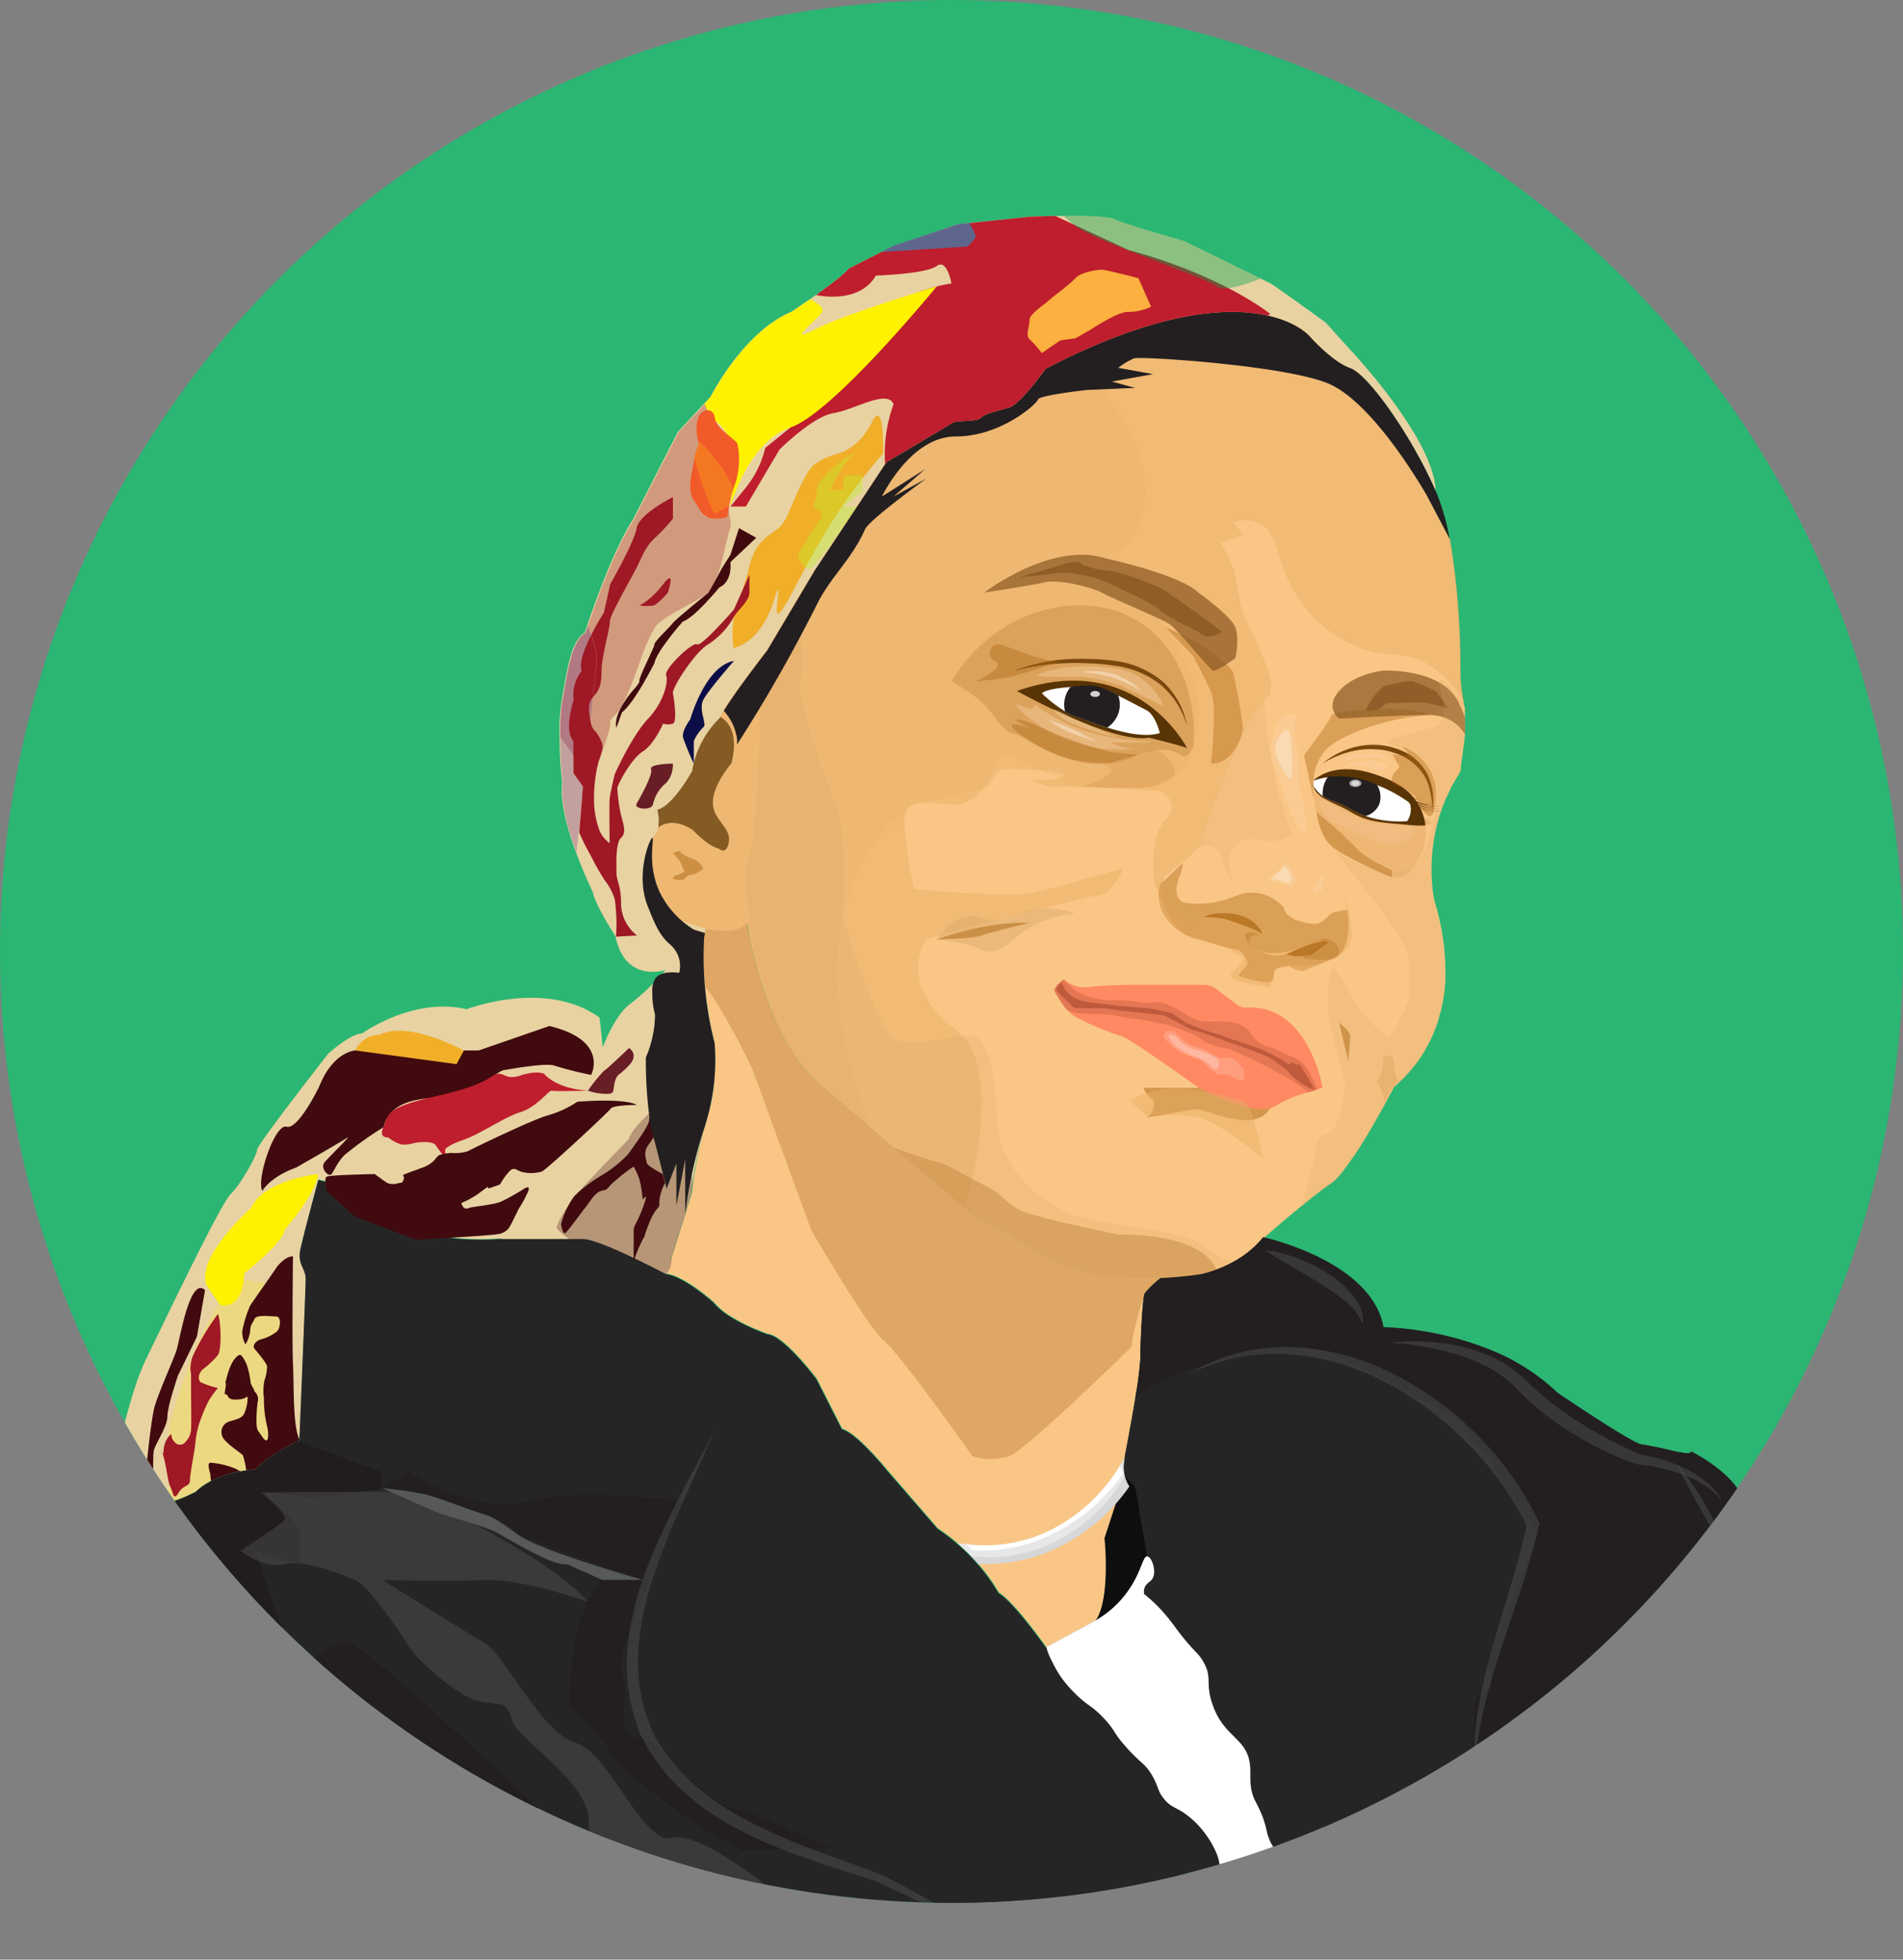 <svg xmlns="http://www.w3.org/2000/svg" xmlns:xlink="http://www.w3.org/1999/xlink" viewBox="0 0 300.53 309.49"><rect x="0" y="0" width="300.53" height="309.49" fill="#808080" stroke="none"/><defs><style>.cls-1{fill:none;}.cls-2{fill:#2bb673;}.cls-3{clip-path:url(#clip-path);}.cls-4{fill:#fac685;}.cls-5{fill:#cc8f45;opacity:0.1;}.cls-6{fill:#e8af66;}.cls-13,.cls-17,.cls-21,.cls-34,.cls-50,.cls-6{opacity:0.5;}.cls-10,.cls-7{fill:#d6a66b;}.cls-20,.cls-30,.cls-35,.cls-39,.cls-51,.cls-53,.cls-56,.cls-7{opacity:0.4;}.cls-8{fill:#facb91;}.cls-17,.cls-20,.cls-22,.cls-23,.cls-9{fill:#ad6815;}.cls-9{opacity:0.15;}.cls-10,.cls-32,.cls-37{opacity:0.2;}.cls-11,.cls-24{fill:#593404;}.cls-11,.cls-23,.cls-27{opacity:0.7;}.cls-12{fill:#e8d2a2;}.cls-13{fill:#c98e46;}.cls-14,.cls-47{fill:#400a0f;}.cls-14,.cls-15,.cls-22,.cls-33,.cls-48{opacity:0.3;}.cls-15,.cls-44{fill:#9e1925;}.cls-16{fill:#262526;}.cls-18{fill:#0f0e0e;}.cls-19{fill:#231f20;}.cls-21{fill:#c48943;}.cls-25{fill:#7a480d;}.cls-26,.cls-57,.cls-58{fill:#fff;}.cls-27,.cls-31{fill:#8a5822;}.cls-28{fill:#ff8962;}.cls-29,.cls-30{fill:#bf5a3c;}.cls-31,.cls-57{opacity:0.8;}.cls-32,.cls-42{fill:#fff200;}.cls-33,.cls-34{fill:#ffd1c2;}.cls-35,.cls-37{fill:#fad6aa;}.cls-36{fill:#fae3c6;}.cls-36,.cls-58{opacity:0.6;}.cls-38{fill:#e6e7e8;}.cls-40{fill:#bcbec0;}.cls-41{fill:#be1e2d;}.cls-43{fill:#f15a29;}.cls-45{fill:#691e26;}.cls-46{fill:#0c0e47;}.cls-48{fill:#662d91;}.cls-49{fill:#fbb040;}.cls-50{fill:#00aeef;}.cls-51{fill:#00a651;}.cls-52{fill:#f1ae29;}.cls-53{fill:#bcf129;}.cls-54{fill:#211d1f;}.cls-55,.cls-56{fill:#58595b;}</style><clipPath id="clip-path"><circle class="cls-1" cx="150.26" cy="150.26" r="150.26"/></clipPath></defs><title>Asset 5</title><g id="Layer_2" data-name="Layer 2"><g id="Layer_1-2" data-name="Layer 1"><circle class="cls-2" cx="150.26" cy="150.26" r="150.26"/><g class="cls-3"><path class="cls-4" d="M231.35,111.88V116c0,.1-.06.61-.14,1.29,0,.18-.05.38-.08.58-.14,1.1-.32,2.42-.42,3.23,0,.09,0,.18,0,.26s0,0,0,.06a2.33,2.33,0,0,1-.34.87c-.1.15-.19.3-.28.45s-.13.21-.18.31-.29.47-.42.71l-.18.33c-.17.32-.33.63-.48,1s-.34.7-.48,1-.25.58-.36.87-.32.83-.45,1.23-.22.67-.31,1-.16.53-.22.79-.21.8-.29,1.2-.14.64-.19,1a5.16,5.16,0,0,0-.09.52c0,.18-.06.36-.08.53a28.37,28.37,0,0,0-.15,6.91,17.14,17.14,0,0,0,.32,2.15,37.47,37.47,0,0,1,1.73,10.82c0,.32,0,.64,0,1s0,.48,0,.72,0,.52-.06.78,0,.57-.08.85a24.42,24.42,0,0,1-.51,2.89c0,.21-.1.42-.16.62a22.07,22.07,0,0,1-1,3.07q-.33.78-.69,1.5c-.37.71-.75,1.37-1.13,2l-.15.23c-.31.48-.63.92-.94,1.32l-.07.09c-.13.16-.25.32-.38.47s-.3.37-.46.55l-.56.63-.53.54-.45.43-.23.22h0l-.25.23a1.8,1.8,0,0,0-.2.18l-.17.15a.68.68,0,0,0-.12.12.38.38,0,0,0-.09.09l0,.06c0,.13-.39.78-.91,1.75l-.24.44c-.13.24-.27.49-.41.76s-.3.54-.46.83c-.82,1.46-1.8,3.17-2.82,4.82-.19.3-.37.6-.56.89-.32.5-.64,1-1,1.47l-.3.43c-.47.7-.95,1.34-1.39,1.89q-.13.18-.27.33a7.21,7.21,0,0,1-1.43,1.39c-1.08.7-2.83,2.09-4.61,3.54-3,2.44-6,5.08-6,5.08a15.32,15.32,0,0,1-4.76,3.91,18.8,18.8,0,0,1-2.66,1.22,16.93,16.93,0,0,1-2.58.75c-2.26.31-4.32.5-6.2.58-9.33.45-14-1.5-14.93-1.7a70.76,70.76,0,0,1-6.29-3.39c-4-2.28-8.34-4.87-8.34-4.87l-1.23-1-4.26-3.62-7.13-6.07-.07,0L137.38,178h0l-7.89-6.71c-5.9-5.08-9-14.47-10.45-20.33v0c-.76-3.06-1-5.15-1-5.15-1.49,1.58-4.16,1.44-6.49.9a18.39,18.39,0,0,1-8.64-4.15c-6.59-5.8-8.35-16.61-4.63-27.37,10.44-18.07,18.5-26.84,24.13-31.5A104.69,104.69,0,0,0,133.8,72.81s0,0,0,0a103.09,103.09,0,0,0,8.63-10.88c22.36-17.52,49.81-20,67-7.5,9.88,7.18,14.11,17.65,16,24.05l3.51,6.67a124.74,124.74,0,0,1,1.66,20.49c0,.07,0,.32,0,.67a24.19,24.19,0,0,0,.51,4.55c0,.2.08.39.12.57S231.31,111.72,231.35,111.88Z"/><path class="cls-5" d="M187.69,120s-2,3.86-5.71,4.23-12.88,0-12.88,0-6-3.69-9.12-4.71-3.72,4.71-3.72,4.71l-12.07,2.85s-5.11,2.92-8.65,10.38c-3.72,7.85-5.7,20.72,1.83,40.5l-7.89-6.71c-5.9-5.08-9-14.47-10.45-20.33v0c-.76-3.06-1-5.15-1-5.15-1.49,1.58-4.16,1.44-6.49.9a18.39,18.39,0,0,1-8.64-4.15c-6.59-5.8-8.35-16.61-4.63-27.37,10.44-18.07,18.5-26.84,24.13-31.5A104.69,104.69,0,0,0,133.8,72.81s0,0,0,0c15.6-13.92,29.8-24.74,32.67-21,6.91,9,12.58,14.67,14.08,22.33s-2,12.87-5.19,13.52S158,92.13,157,92.42c1.28-.17,22-2.83,25.09,3.16C185.27,101.76,192.47,108.6,187.69,120Z"/><path class="cls-6" d="M206.93,152.43s-5.33.16-5.5.66-.83,2.84-.83,2.84-7.93-.84-5.88-2.5,1.55-2.17,1.55-2.17a16.82,16.82,0,0,0-7.34-2.91c-4.33-.59-6.66-9.26-6.66-9.26s-.84-7,1.83-9.66-.82-4.5-.82-4.5-15.68-1-16.51-.69-4.17-1.15-4.17-1.15,4,.34,5.33-.5-8.33-1.33-9.66-1-4,5.84-7.84,5.5-7-1-7.5,1.67,1.42,11.67,1.42,11.67,14.75,1.33,18.25.66,14.39-3.87,14.82-4c-.09.25-1.72,4.17-4,4.33s-27.16,6.92-27.16,6.92-5,6.91,4.83,14.41c6,4.58,3.93,18.19,1.39,28.07l-4.26-3.62-18.75-16c-5.9-5.08-9-14.47-10.45-20.33v0c-.76-3.06-1-5.15-1-5.15-1.49,1.58-4.16,1.44-6.49.9a18.39,18.39,0,0,1-8.64-4.15c-6.59-5.8-8.35-16.61-4.63-27.37,10.44-18.07,18.5-26.84,24.13-31.5a104.56,104.56,0,0,0,11.5-10.88,103.09,103.09,0,0,0,8.63-10.88c22.36-17.52,49.81-20,67-7.5,9.88,7.18,14.11,17.65,16,24.05l3.51,6.67a124.74,124.74,0,0,1,1.66,20.49c0,.07,0,.32,0,.67a24.56,24.56,0,0,0,.63,5.12,15.3,15.3,0,0,0-6.13-6.62c-3.87-2.1-6.17-.72-10.75-2.5a21,21,0,0,1-9.25-7.5c-3.9-5.65-3-10.83-6.67-12.24a5.68,5.68,0,0,0-3.71,0l1.55,2.07-3.5,1.17,1.95,4s1.21,6.67,1.55,7.33,4.83,9.5,4.33,11.67,3,22.5,3,22.5l-5,2.83s-1.83,4.17-1,4.17,4.5,1.83,5.67,2.17,5,1.33,5.33,2,2.5-1.67,2.5-2.67,2.17,4.33,2.08,6S215.27,150.93,206.93,152.43Z"/><path class="cls-4" d="M212.84,147.75h0c-.29,2.11-1.32,4-4.07,3.83,0,0-3.82,0-2.84-.64s3.87-2.07,3.43-2.13-.57-.75-2.2.06-6.18,2.94-9.56.63c0,0-1-1.21-.94-1.76s.88-.68,1.56-.37,1.63.76,1.07-.37-2.38-2.5-5.44-2.81a7.72,7.72,0,0,0-5.31,1.56s-3.5-.5-4.38-2.75a6.33,6.33,0,0,1-.58-3.72c.58-.48,1.88-1.72,3.18-3l.7-.66h0a14.3,14.3,0,0,1,1.44-1c.05,0,.13-.18.24-.46l.1-.25v0c1.38-3.51,6.19-18.72,10.42-23.4,2.63-2.91,5-1.76,6.25,8.75,0,0,2.34,11.67,4,15.83a69.64,69.64,0,0,1,2.55,7.52,8.89,8.89,0,0,1,.25,1.14h0A14,14,0,0,1,212.84,147.75Z"/><path class="cls-7" d="M169.85,144.26a16.71,16.71,0,0,0-8,2.75c-2.24,1.54-3.5,3.34-5.75,3.25-1.13,0-.95-.49-3.5-1.13,0,0-.93-.22-4.67-.78.93-1.41,2.45-3.2,4.67-3.59,1.53-.27,1.89.4,4,.5,3.39.17,4.46-1.48,7.93-1.76A12.9,12.9,0,0,1,169.85,144.26Z"/><path class="cls-8" d="M187.46,135.65c-1.51,1.45-3.2,3.07-3.88,3.64a2.09,2.09,0,0,1,.58-1C184.78,137.75,186.27,136.53,187.46,135.65Z"/><path class="cls-9" d="M170.91,124.24s5.35-1.81,4.5-2.75a2.35,2.35,0,0,0-1.7-.91s5.65-.77,7.43-1.88,4,1.49,4.38,2.77-2,2.26-3.54,2.77S170.91,124.24,170.91,124.24Z"/><path class="cls-10" d="M194.72,199.29a18.94,18.94,0,0,1-5.24,2c-2.26.31-4.32.5-6.2.58-9.33.45-14-1.5-14.93-1.7a70.76,70.76,0,0,1-6.29-3.39c-4-2.28-8.34-4.87-8.34-4.87l-5.49-4.67-18.75-16c-5.9-5.08-9-14.47-10.45-20.33v0c-.91-8-1.93-13.65-.6-16.15s2.34-41.17,2.34-41.17,5.71,6.41,6,9-.84,5.5,0,8.67a131.24,131.24,0,0,0,5.16,15.67c1.84,4,1.17,16,1.17,17.33s5,16.83,7.67,19.5,11.33-1.17,13.33,0,2.83,4.33,3.33,13,8,13.5,11.67,15,18,2.5,20.33,4.67A17.54,17.54,0,0,0,194.72,199.29Z"/><path class="cls-4" d="M183.28,201.84s-.67.54-1.32,1.13a6.38,6.38,0,0,0-1.19,1.29l0,.1a19.33,19.33,0,0,0-.32,2.69c-.18,2.4-.31,5.71-.31,7.38,0,2.66-2.42,15.25-2.42,15.25s-.07.25-.14.66a6.32,6.32,0,0,0,.81,4.42,4.08,4.08,0,0,0,.25.33s-.5,5.92-4.12,7.79c0,0,1,9.5-1.38,13l-7.88,4.26s-5-7.13-7.5-8.63a28,28,0,0,0-3.23-4.5,30.87,30.87,0,0,0-3.34-3.33,27.31,27.31,0,0,0-3.05-2.3l-8-9.24s-4.75-5.88-7.12-6.5l-4-7.88s-5.13-6.88-7.76-7.12c0,0-1-.34-2.36-.94a28.45,28.45,0,0,1-3.35-1.74,11.08,11.08,0,0,1-2.79-2.32s-4.62-4.13-7.5-4.5l.74-2.35,3.26-10.41A72.57,72.57,0,0,1,112.48,174s1.12-8.25-.13-11.63c0,0-.58-3-1-6.52-.34-3.21-.51-6.88.08-9.2,2.33.54,5,.68,6.51-.9,0,0,2.5,17.75,11.5,25.5l7.33,6.24,3.59,3.05,7.83,6.66,5.49,4.67s4.37,2.59,8.34,4.87a70.76,70.76,0,0,0,6.29,3.39,36.22,36.22,0,0,0,9.6,1.7q1.59.09,3.48.06Z"/><path class="cls-11" d="M115.51,120.53c-3.08,3.87-3.21,6.17-2.7,7.56.64,1.77,2.67,3.07,2.29,4.92-.06.29-.24,1.2-.79,1.31a1,1,0,0,1-.79-.31s-1.48-.17-4-2.83c0,0-3-2.35-5.59-.51s-4.13-2.24-4.13-2.24l3.5-8.34c.25-.36,6.06-8.38,9.83-7.16a4,4,0,0,1,1.29.76C116.79,115.79,115.65,120,115.51,120.53Z"/><path class="cls-12" d="M22.44,240a10,10,0,0,0,1.16-2.61,6.72,6.72,0,0,0,3.75-.31,22.67,22.67,0,0,0,3.58-1.53,10.1,10.1,0,0,1,2.44-1.7A16.56,16.56,0,0,1,38,232.35l.85-.13a12.7,12.7,0,0,1,1.39-.13,14.86,14.86,0,0,1,2.44-2,38.86,38.86,0,0,1,4.61-2.65s1-23.84,1-25.52a3.08,3.08,0,0,0-.17-1c-.34-1.06-1.06-1.84-.67-3.65.5-2.33,2.84-11,2.84-11l4.5,1.17c7.16,9.83,24,8.16,24,8.16A127.6,127.6,0,0,1,93,198.26l.55.14c2.21.56,4.34,1.15,6.36,1.78,1.84,1.81,4.2,2,5.29,1a3,3,0,0,0,.74-2.35l2.2-7v0h0l1-3.37s0-.4.14-1.14A75.68,75.68,0,0,1,112.48,174a48.06,48.06,0,0,0,.34-9.27,9.29,9.29,0,0,0-.47-2.36s-1.74-8.86-1.15-14.17v-.08a11.76,11.76,0,0,1,.26-1.47,23.37,23.37,0,0,1-4.37-1.52L105.48,143A13.81,13.81,0,0,1,103,132.32c1.68-1.25.81-4.44.81-4.44,2.5-.62,5.5-6.12,5.5-6.12a15,15,0,0,1,4.37-8.38c.38-1.62,7.38-10.62,7.38-10.62l7.5-12.62,11.17-16.81L140,73l10.5-6.25c.62-.38,3.87-.12,4.37-.75s2.75-1.13,4.5-1.63,5.75-6.12,5.75-6.12c18.07-9.39,29.06-9.79,35.16-8.4,4.63,1.06,6.46,3.15,6.46,3.15s3.63,4.13,6.5,5.13S223,69,226.72,77.53c-.22-8.31-13.54-22.35-13.54-22.35l-3.83-4.25s-7.83-5.67-8.58-6.09L199.11,44c-3.72-1.84-12.26-6-12.26-6s-9.25-2.58-10.92-3.42c-.89-.44-4.67-.51-8-.47l-1.27,0h0c-2.29,0-4.08.12-4.08.12l-11.25,1.17L141.1,38.84,134,42.43c-.48.74-2.91,2.57-5.12,4.15l-1,.67c-1.62,1.14-2.93,2-2.93,2-7.59,3.17-12.75,13.41-12.75,13.41l-.67.72-.34.37-4.16,4.49-7,13.67c-3.1,4.8-6.24,13.72-7.3,16.86-.24.72-.37,1.14-.37,1.14-2.25,1.25-2.83,6.25-3.66,10.75a30.3,30.3,0,0,0-.34,5.75c0,3.69.42,7.16.42,7.16-.38,3.07.85,7.45,2.17,11s2.66,6.3,2.66,6.3c.34,2,3.59,7,3.59,7,1.23,6.13,5.75,5.8,7.37,5.47h0a5,5,0,0,0,.57-.14s-.21.24-.58.63l-.93,1a36.86,36.86,0,0,1-4.11,3.72c-2.5,1.84-4.33,6.84-4.33,6.84l-.5-4.67c-8.5-6.17-21-1.33-21-1.33-8.5-2-16.5,3.83-16.5,3.83-1.84,0-5.34,3.17-5.34,3.17S40.6,180.76,40.6,181.59s-2.5,5.34-4.17,7c-.93.93-3.94,6.8-7,13-2.43,4.89-4.87,10-6.34,13-2.43,5-4.07,13.18-5.29,17.62v0a8.32,8.32,0,0,1-1.17,3A38.28,38.28,0,0,1,22.44,240Z"/><path class="cls-13" d="M188.43,118c.76-8.27-2.58-16.16-8.73-19.92-8.72-5.34-22.52-2-29.44,9.54a34.37,34.37,0,0,1,3.5,2.23c3.49,2.56,4,5.44,6.21,6,3,.66,10.13,7.36,18.79,3.76S186.1,122,188.43,118Z"/><path class="cls-14" d="M109.36,187.24c-.1.74-.14,1.14-.14,1.14l-1,3.37h0v0l-2.2,7a3,3,0,0,1-.74,2.35c-1.09,1-3.45.85-5.29-1-2-.63-4.15-1.22-6.36-1.78-3.18-2.13-5.82-4.06-5.72-4.52.25-1.12,2.14-4,3.67-5.77s7.7-8.1,7.7-8.1c.88-3,9.38-9.13,9.38-9.13Z"/><path class="cls-15" d="M115.35,83.4c-.58,1-1.63,8.69-3.47,10.19s-7.43,3.84-8.44,5.5A28.2,28.2,0,0,0,101,104.7c-.71,2.06-1.78,4.73-2.63,6.54s-2.18,2.07-2,3.05-3,8.8-2.69,9.27l-5.18-7.13a30.3,30.3,0,0,1,.34-5.75c.83-4.5,1.41-9.5,3.66-10.75,0,0,.13-.42.37-1.14,1.06-3.14,4.2-12.06,7.3-16.86l7-13.67,4.16-4.49.34-.37C112.83,68.93,115.81,82.59,115.35,83.4Z"/><path class="cls-16" d="M26.94,246.31a71.87,71.87,0,0,0,6.26,11.14,115.38,115.38,0,0,0,13.68,13.21c14.84,10.79,31.34,19.5,48.12,26.95a175.09,175.09,0,0,0,36.8,10c15.23,1.74,31.13,2.57,46.38,1.11,3.57-.63,7.11-1.4,10.63-2.24,21.17-9.79,43.41-18.82,62.48-32.31C262.05,265,271,254,279.69,242.85a16.34,16.34,0,0,1-4.42-6.09c-1.67-4.33-8.17-7.5-8.17-7.5,0,.46-1.4.24-3-.13a47.65,47.65,0,0,0-4.79-1c-1.34,0-13.34-8.16-13.34-8.16a33.45,33.45,0,0,0-12.05-7.32,51.4,51.4,0,0,0-15.45-3c-1.83-10.5-19-14.21-19-14.21-3.76,4.76-10,5.88-10,5.88-2.26.31-4.32.5-6.2.58a15.68,15.68,0,0,0-2.51,2.42c-.34.67-.67,7.5-.67,10.17a55,55,0,0,1-.79,6.19c-.71,4.29-1.63,9.06-1.63,9.06-.06.62-.14,1.25-.23,1.89q-.09.69-.21,1.35c-.22,1.36-.5,2.64-.81,3.84l-2,6.12s1,9.5-1.38,13l-.61.33-7.27,3.93,0,0c-.34-.48-5.07-7.15-7.48-8.6a31.21,31.21,0,0,0-9.62-10.13l-8-9.24s-4.75-5.88-7.12-6.5l-4-7.88s-5.13-6.88-7.76-7.12c0,0-6.24-2.13-8.5-5,0,0-4.62-4.13-7.5-4.5,0,0-1.89-1-4.27-2.16-3.21-1.56-7.32-3.39-8.85-3.39H78.77s-16.84,1.67-24-8.16l-4.5-1.17s-2.34,8.67-2.84,11c-.39,1.81.33,2.59.67,3.65a3.08,3.08,0,0,1,.17,1c0,1.68-1,25.52-1,25.52l-.33.16c-1.13.57-4.9,2.53-6.72,4.5,0,0-5.84.17-9.34,3.5,0,0-4.83,2.67-7.33,1.84A10,10,0,0,1,22.44,240,22.33,22.33,0,0,1,26.94,246.31Z"/><path class="cls-17" d="M200.6,175s-7.5-.37-10.17-3.2H180.6a3,3,0,0,0,1.16,1.6c.84.47.5,2.36-.5,2.92s6.34-1.13,7.84-1.13S198.26,179.18,200.6,175Z"/><path class="cls-18" d="M181.16,245.82s-2.06,8.35-8.06,10.06c2.38-3.5,1.38-13,1.38-13l2-6.12c.31-1.2.59-2.48.81-3.84a7.49,7.49,0,0,1,2,2Z"/><path class="cls-19" d="M251.29,274.19C262.05,265,271,254,279.69,242.85a16.34,16.34,0,0,1-4.42-6.09c-1.67-4.33-8.17-7.5-8.17-7.5,0,.46-1.4.24-3-.13a47.65,47.65,0,0,0-4.79-1c-1.34,0-13.34-8.16-13.34-8.16a33.45,33.45,0,0,0-12.05-7.32l-11.11,18.48,1.1,59.14A209.09,209.09,0,0,0,251.29,274.19Z"/><path class="cls-16" d="M232.9,285.53a59.62,59.62,0,0,0-.05-8c-.38-2.5,0-7.25,0-8.38s1.75-1.87,1.75-1.87l1-.75-.75-3.92s8.37-20.46,8-20.71a69.16,69.16,0,0,1-5-7.12c-.38-.88-2.63-4.42-2.63-4.42s-3.46-4.25-7.55-8.25a20.26,20.26,0,0,0-9.3-5s-7.61-1.33-8.69-3.66-8.26,0-8.26,0-14,2.08-13.74,3.58l23.7,79.2C218.66,292.84,225.88,289.35,232.9,285.53Z"/><path class="cls-16" d="M109.43,282.43c1.65.33,22,11.66,24,12.33s19.33,7,21.33,10a13.93,13.93,0,0,0,5.66,4.72,174.35,174.35,0,0,0,17.76-.74c3.57-.63,7.11-1.4,10.63-2.24l5.86-2.68c-34.43-36.16-81.91-77.73-81.91-77.73s-14.33,33.67-12.66,40.67S107.78,282.09,109.43,282.43Z"/><path class="cls-17" d="M162.6,145.76s-6.34,1.48-7.67,2-7,.6-7,.6S155.6,145.43,162.6,145.76Z"/><path class="cls-20" d="M194.72,106.09s1.54,7.17,1.54,8.84-1.83,5.83-5,5.66c0,0,1-9.16,0-11.33s-2.83-5.67-2.83-5.67l-4.33-4.5S191.84,102.26,194.72,106.09Z"/><path class="cls-20" d="M225.6,112.93a37.61,37.61,0,0,0-11,2.5c-4.1,1.62-5.18,2.92-5.5,3.33-2.72,3.48-1.51,8.32-1.17,9.54-.67-3-1.33-6-2-9,0,0,4.17-5.5,4.33-6.33S223.43,111.26,225.6,112.93Z"/><path class="cls-21" d="M183.28,201.84a15.68,15.68,0,0,0-2.51,2.42l0,.1a48.86,48.86,0,0,0-2.13,8.4S162.1,229,159.35,230a9.84,9.84,0,0,1-5.75,0s-11.5-16.25-14-18.25-11.5-17.5-11.5-17.5l-9.25-25.32s-4.35-9.24-7.46-13.08c-.34-3.21-.51-6.88.08-9.2,2.33.54,5,.68,6.51-.9,0,0,2.5,17.75,11.5,25.5l18.75,16,5.49,4.67s4.37,2.59,8.34,4.87a70.76,70.76,0,0,0,6.29,3.39C169.29,200.34,174,202.29,183.28,201.84Z"/><path class="cls-21" d="M192.06,200.51a16.93,16.93,0,0,1-2.58.75c-2.26.31-4.32.5-6.2.58-9.33.45-14-1.5-14.93-1.7a70.76,70.76,0,0,1-6.29-3.39c-4-2.28-8.34-4.87-8.34-4.87l-1.23-1-4.26-3.62-7.13-6.07c1,.57,8.33,2.79,8.33,2.79l7.84,4.18a26.67,26.67,0,0,0,3.33,2.72c1.83,1.24,16,4.1,16,4.1C190.77,194.93,192.06,200.51,192.06,200.51Z"/><path class="cls-19" d="M228.94,85.1l-3.51-6.67s-8.5-15.17-16-18-29.33-4.17-30.33-3.84a11.86,11.86,0,0,0-2.5,1.5l5.5,1-6.5,1.17,3.67,1-7.67.33s-7.5.84-7.67,1.5-5.83,5.84-13,5.84-11.66,9.5-11.66,9.5l6.83-4.34-5,4.34,5.14-2.82c-.52.38-9,6.53-9.64,8-2,4.58-5.45,7.55-7.5,11.67a239,239,0,0,1-12.69,22.28q0-.36,0-.75a8.24,8.24,0,0,0-2.1-4.54c1.71-2.92,6.82-9.49,6.82-9.49l7.5-12.62L140,73l10.5-6.25c.62-.38,3.87-.12,4.37-.75s2.75-1.13,4.5-1.63,5.75-6.12,5.75-6.12C196.85,41.76,206.72,53,206.72,53s3.63,4.13,6.5,5.13S223,69,226.72,77.53h0c.09.2.18.4.26.6A36.59,36.59,0,0,1,228.94,85.1Z"/><path class="cls-8" d="M188.91,134.64a14.3,14.3,0,0,0-1.44,1l1.78-1.71A2.4,2.4,0,0,1,188.91,134.64Z"/><path class="cls-22" d="M211.35,151a43.22,43.22,0,0,1-4.25,1.8c-.56.06-.69.56-1.56.56a3.8,3.8,0,0,1-1.87-.76,5.38,5.38,0,0,0-1.67.22s-.94.37-.86,1.21-.35,1.09-1.23,1.09a18,18,0,0,1-4.31-1c-.06-.19,1.38-1.63,1.44-1.94s-.78-2.25-1.88-2.25-7.91-2.26-7.91-2.26c-.43-.22-3.74-2-4.22-5.43a6.28,6.28,0,0,1,.25-2.75,1.3,1.3,0,0,0,.3-.22,6.33,6.33,0,0,0,.58,3.72c.88,2.25,4.38,2.75,4.38,2.75a7.72,7.72,0,0,1,5.31-1.56c3.06.31,4.87,1.68,5.44,2.81,0,.09.27.49.12.67s-.61-.09-1.25.08c-.15,0-.67.18-.81.56-.08.19,0,.53.25,1.19h0c2.52,1.55,4.22,1.55,5.31,1.25.44-.12,1.71-.71,4.25-1.88a3.75,3.75,0,0,1,2.37-.56,2.46,2.46,0,0,1,1.88,1.44A2.07,2.07,0,0,1,211.35,151Z"/><path class="cls-23" d="M199.41,147.68s-.53-2.67-4.69-3.36a12.74,12.74,0,0,0-3.21,0c-.88.26-1.47.5-1.47.5a30.57,30.57,0,0,1,3.26.27C193.85,145.3,199.06,146.85,199.41,147.68Z"/><path class="cls-23" d="M209.68,148.93l-2.63,1.87a20.93,20.93,0,0,1-2.41.25,9.07,9.07,0,0,1-1.49-.37S209.39,147.72,209.68,148.93Z"/><path class="cls-24" d="M187.46,118.13s-8-15.63-26.86-9c0,0,15,8.38,20.87,7.38C181.47,116.51,185.19,117.38,187.46,118.13Z"/><path class="cls-25" d="M187.46,114.63a13.36,13.36,0,0,0-4.3-6.59,14.66,14.66,0,0,0-7.25-2.92,32.88,32.88,0,0,0-4-.36c-1.35-.06-2.68-.08-4,0A37.14,37.14,0,0,0,160,106a28.51,28.51,0,0,1,7.9-1.85,34.77,34.77,0,0,1,4.08-.08,32.78,32.78,0,0,1,4.07.3,14.73,14.73,0,0,1,7.51,3.22A12.28,12.28,0,0,1,187.46,114.63Z"/><path class="cls-26" d="M183.16,115.77c-2.27.72-5.48,0-8.27-.86-2.06-.65-3.88-1.39-4.91-1.71a7.62,7.62,0,0,1-1.72-.81,22,22,0,0,1-3.72-2.88c.58-.58,2.58-.88,4.54-1a32.11,32.11,0,0,1,4.21,0,14.31,14.31,0,0,1,3.3,1.35c1.72.85,3.57,1.86,4.39,2.27C182.48,112.82,183.16,115.77,183.16,115.77Z"/><path class="cls-19" d="M176.85,111.26a4.36,4.36,0,0,1-2,3.65c-2.06-.65-3.88-1.39-4.91-1.71a7.62,7.62,0,0,1-1.72-.81,3.86,3.86,0,0,1-.16-1.13,4.38,4.38,0,0,1,1-2.76,13.74,13.74,0,0,1,2.38-.22,6.82,6.82,0,0,1,2.11.2,10.46,10.46,0,0,1,1.34.51c.71.31,1.28.6,1.68.81A4.44,4.44,0,0,1,176.85,111.26Z"/><path class="cls-24" d="M225.1,130.37a16.79,16.79,0,0,1-2.67-.09c-3.57-.33-6-.38-8.33-1.6-.85-.44-1.29-.81-2.58-1.38-.35-.15-1.18-.51-2.22-1.08a4.43,4.43,0,0,1-1.23-.93,2,2,0,0,1-.66-1.24l.11-.87h0a6.87,6.87,0,0,1,.83-.59c3.63-2.18,8.16-.54,9.41-.08,1.67.61,4.9,1.78,6.5,5A8.44,8.44,0,0,1,225.1,130.37Z"/><path class="cls-26" d="M222.71,128.6a3.32,3.32,0,0,1-.49,1.08,16.63,16.63,0,0,1-5.87-.59l-.66-.22c-2.1-.73-2.76-1.57-5.11-2.33h0a6,6,0,0,1-1.67-.81,2.55,2.55,0,0,1-.28-.21,5.43,5.43,0,0,1-1.15-1.3h0a1.51,1.51,0,0,1,.07-1l.07,0,.08,0a7.62,7.62,0,0,1,2-.45,18.8,18.8,0,0,1,5.23.42,21.62,21.62,0,0,1,2.43.76l1.08.44c.4.18.81.37,1.24.59a23.11,23.11,0,0,1,2.67,1.63,1.05,1.05,0,0,1,.42.71A3.49,3.49,0,0,1,222.71,128.6Z"/><path class="cls-19" d="M218,125.67a3,3,0,0,1-.28,1.56,3.27,3.27,0,0,1-2.06,1.64c-2.1-.73-2.76-1.57-5.11-2.33h0a6,6,0,0,1-1.67-.81,3.55,3.55,0,0,1,0-.46,4.39,4.39,0,0,1,.85-2.59,15.13,15.13,0,0,1,3.58.06,16.19,16.19,0,0,1,3.18.78l.9.34A3.48,3.48,0,0,1,218,125.67Z"/><path class="cls-9" d="M220.76,138.59c-.46.1-1.13.14-4.37-1.46-4.4-2.17-6.62-3.3-7.54-5.38a18.41,18.41,0,0,1-.92-3.45c-.29-1.37-.45-2.52-.54-3.31,1.62.71,2.84,1.35,3.66,1.81a29.22,29.22,0,0,0,3.84,1.88l.27.1a25.57,25.57,0,0,0,7.27,1.5c.63.05,1.55.1,2.67.09a8.26,8.26,0,0,1-.09,2.76C224.58,135.24,223.09,138.1,220.76,138.59Z"/><path class="cls-27" d="M231.35,113.27V116a6,6,0,0,0-3.68-2.81,7.58,7.58,0,0,0-2.07-.27c-4.25,0-14.11.58-14.11.58s-2.36-1.68,0-4.38,6.86-3.2,6.86-3.2,5.16-.28,8.91,1.86h0a7.28,7.28,0,0,1,3.09,3.17C230.8,111.89,231.12,112.65,231.35,113.27Z"/><path class="cls-27" d="M155.43,93.59S166,85.43,174.6,88.18c0,0,11.8,2.57,14.65,5.41,0,0,5.18,3.67,5.85,5.5s0,4.84,0,4.84-2.92,2.14-3.5,2-5.5-6.4-6.84-7.32-9.14-4.09-10.73-5-6.93-2.16-9-1.66S155.43,93.59,155.43,93.59Z"/><path class="cls-25" d="M226.18,128.09a12,12,0,0,0-.3-3,8.59,8.59,0,0,0-1.06-2.75,8.45,8.45,0,0,0-4.57-3.41,10.1,10.1,0,0,0-2.88-.58,13,13,0,0,0-5.81.91,15.47,15.47,0,0,0-2.71,1.33,12.83,12.83,0,0,1,5.47-2.69,11.47,11.47,0,0,1,6.17.32,8.47,8.47,0,0,1,4.83,3.84A9.63,9.63,0,0,1,226.18,128.09Z"/><path class="cls-28" d="M208.85,171.76l-.76.28-1.07.39a2.5,2.5,0,0,0-.37.07,17.86,17.86,0,0,0-5.22,2.18c-3.41,2-12.18-2.92-12.18-2.92s-11-7.92-12.15-8.12a42.06,42.06,0,0,1-6.92-2.88,6,6,0,0,1-1.83-1.44h0a18.92,18.92,0,0,1-1.75-2.72.16.16,0,0,1,0-.06c-.2-.53.65-1.3,1.42-1.88h0a4.84,4.84,0,0,0,1.18.81,5.75,5.75,0,0,0,3.25.37c1.35-.14,3.13-.26,5.61-.31h12a3.3,3.3,0,0,1,2,.66l3.42,2.55a2.07,2.07,0,0,0,1.38.39C206.71,158.6,208.85,171.76,208.85,171.76Z"/><path class="cls-29" d="M167.72,155.14a3.81,3.81,0,0,0,1.44,2.12,6.15,6.15,0,0,0,2.44,1c.18,0,5.25.62,5.25.62l4.81.38,3.44.75,2.31,1.56,2.63,1.06,2.81.88,1.88.69,1.93.62,2.75,1,2.75,1.38,1.37.93.44-.37.81.37h.5l.82,1.32,1.59,2.73a10.88,10.88,0,0,1-4.54-3.23l-2.55-1.88-2.4-1-3.48-1.25L190,163.13l-1.94-.56-2.44-1.31-1.81-.88-2.94-.37-3.88-.38-2.37-.37-4.94-.06s-2.44-2.25-2.56-2.44S166.41,156.21,167.72,155.14Z"/><path class="cls-30" d="M208.09,172l-1.07.39a2.5,2.5,0,0,0-.37.07c-.22-.17-.47-.36-.74-.55a39.9,39.9,0,0,0-4-2.44c-.26-.15-1.49-.84-3.19-1.69-1.05-.53-4.5-2.12-4.5-2.12s-.52-.07-1.18-.21a10.64,10.64,0,0,1-2.06-.59c-1.19-.52-1.88-1.3-3-1.66a30.13,30.13,0,0,0-3.4-1.29c-1.42-.31-3-.63-4-.81s-2.38-.26-3.31-.44a16.7,16.7,0,0,0-3.31-.5c-.45,0-.47,0-1.13,0A24.8,24.8,0,0,1,170,160a4.84,4.84,0,0,1-1.69-.69h0a18.92,18.92,0,0,1-1.75-2.72.16.16,0,0,1,0-.06c-.2-.53.65-1.3,1.42-1.88a8.57,8.57,0,0,0,2.75,2.3,12.23,12.23,0,0,0,3.94,1c.82.12,2.38-.07,3.63.12,4,.61,4.36,0,5.19.25a13.75,13.75,0,0,1,3.18,1.5,11.21,11.21,0,0,0,1,.63,10.77,10.77,0,0,0,1.31.62c1.74.68,4.7-.3,7,.81,1.93.94,1.6,2.45,3.81,3.25a15.48,15.48,0,0,1,2.44.92,17.9,17.9,0,0,0,1.66.82,4.89,4.89,0,0,1,1.47.7c.86.67,1.28,1.51,2.13,3.19C207.66,171.12,207.89,171.59,208.09,172Z"/><path class="cls-31" d="M193,99.76S185.27,94,183.47,93s-7.37-2.92-8.71-2.92-4.16-.83-4.08-1.16-2.08,0-2.08,0l-5.92,1.75-1.67.5s3.75-.34,6-.67,5.92.75,6.84,1.08,8.7,3.92,9.31,4.75,6.15,3.5,6.09,3.42S190.43,101.59,193,99.76Z"/><path class="cls-32" d="M44.6,214.51c-.5,5.37-1,10-1,10s-.61,3.61-.89,5.57a14.86,14.86,0,0,0-2.44,2,12.7,12.7,0,0,0-1.39.13l0,.37a3.68,3.68,0,0,1-.9-.24,16.56,16.56,0,0,0-4.66,1.54,10.1,10.1,0,0,0-2.44,1.7,22.67,22.67,0,0,1-3.58,1.53l-.83-.11s.67-8.31.16-10.17,7.47-27.08,13.5-24.46a6.5,6.5,0,0,1,1.84.21,3.17,3.17,0,0,1,2.58,2.55C45.1,208.14,45.1,209.14,44.6,214.51Z"/><path class="cls-31" d="M228.94,112a28.19,28.19,0,0,0-3.84-1c-1.5-.21-4.25.12-5.34,0s-1.61,1-2.22,1-1.94.63-1.78,0a11.85,11.85,0,0,1,2.67-3.56,25.76,25.76,0,0,1,4.38-.91,20.82,20.82,0,0,1,3.91,1.64C226.93,109.26,228.53,111.67,228.94,112Z"/><path class="cls-10" d="M231.3,112.08v4.13c0,.1-.06.61-.14,1.29,0,.18,0,.38-.08.58-.14,1.1-.32,2.42-.42,3.23,0,.1,0,.18,0,.26s0,0,0,.06a2.33,2.33,0,0,1-.34.87c-.1.15-.19.3-.28.45s-.13.21-.18.31-.29.47-.42.71l-.18.33c-.16.32-.33.63-.48,1s-.33.7-.48,1-.25.58-.36.87-.32.83-.45,1.23-.22.67-.31,1-.16.53-.22.79-.21.8-.29,1.2-.14.64-.19,1l-.09.52c0,.18-.06.35-.08.53a28.37,28.37,0,0,0-.15,6.91,17.14,17.14,0,0,0,.32,2.15,37.47,37.47,0,0,1,1.73,10.82c0,.32,0,.64,0,1s0,.48,0,.72,0,.52-.06.78-.05.57-.08.85a24.42,24.42,0,0,1-.51,2.89c-.05.21-.1.42-.16.62a22.07,22.07,0,0,1-1,3.07q-.33.78-.69,1.5a21.29,21.29,0,0,1-1.13,2l-.15.23a16,16,0,0,1-.94,1.32l-.07.09c-.13.16-.25.32-.38.47s-.3.37-.46.55l-.56.63-.53.54-.45.43-.23.22h0l-.25.23-.2.18-.17.15a.68.68,0,0,0-.12.12.38.38,0,0,0-.09.09.21.21,0,0,0,0,.06c-.05.13-.39.78-.91,1.75l-.24.44c-.13.24-.27.49-.41.76s-.3.54-.46.83c-.82,1.46-1.8,3.17-2.82,4.82-.19.3-.37.6-.56.89-.32.5-.64,1-1,1.47l-.3.43c-.47.7-.95,1.34-1.39,1.89q-.13.18-.27.33a7.21,7.21,0,0,1-1.43,1.39c-1.08.7-2.83,2.09-4.61,3.54.51-2.29,1.72-6.47,2.21-9.16.59-3.29,1.4-1.38,2.74-3.17s2-5.88,1.83-7.38-2-6.66-2.59-10.5a18.14,18.14,0,0,1,.76-7.66,59.58,59.58,0,0,1,3.49,5.5,18.76,18.76,0,0,0,5.5,5.73l2.92-5.73s.08-4.17,0-6.33c-.1-2.63-1.65-4.45-4.75-8.67-1.83-2.48-4.24-5.64-7.23-9.23,5.07,3.67,10.39,4.79,12.88,2.72,1.46-1.22,2.16-3.71,2.77-5.91a14.37,14.37,0,0,0,.66-4.67c-.06-1.42-.16-3.82-1.66-5.66-2.23-2.72-6.15-2.52-6.09-3.34,0-.32,1.07-.6,3.16-1.15,4.27-1.13,4.63-1.22,5-1.6a2.34,2.34,0,0,0,.57-.89c.65-1.7-.23-4.18-.41-5.4h0c-.06-.37-.05-.62.09-.7.35-.2,1.43.75,3.76,3.72,0,.2.08.39.12.57S231.26,111.92,231.3,112.08Z"/><path class="cls-33" d="M196.48,170.2a.49.49,0,0,1-.44.5,22.8,22.8,0,0,1-2.13-1h-1.43c-.32,0-1.13-.69-1.32-.82l0,0c-.11-.09-.31-.27-.52-.47s-.5-.51-.55-.56c-.59-.62-1.6-.73-3-1.37a8,8,0,0,1-1.18-.63c-1.1-.72-2.36-2-2.07-2.62.08-.16.35-.47,1.69-.38a5.84,5.84,0,0,0,1.83,1.75,7.41,7.41,0,0,0,1.95.88,3.86,3.86,0,0,1,1.35.56,6.85,6.85,0,0,0,1.12.59,6.14,6.14,0,0,0,.88.37c.38.09.38,0,1.19,0s1.37.48,2.12,1.29A2.32,2.32,0,0,1,196.48,170.2Z"/><path class="cls-34" d="M192.1,168.82a.81.81,0,0,1-.88-.5,6.55,6.55,0,0,0-1.25-.94c-.86-.49-1.19-.42-2.28-.93a9.7,9.7,0,0,1-1.91-1.19,4.12,4.12,0,0,1-1.18-1.6.23.23,0,0,1,0-.2c.12-.18.68,0,1.06.15a6,6,0,0,0,.76.84,5.87,5.87,0,0,0,1.12.81,11.22,11.22,0,0,0,1.88.69,10.51,10.51,0,0,1,1.31.43,7.39,7.39,0,0,1,1.05.58,1.28,1.28,0,0,1,.71.86C192.53,168.14,192.47,168.7,192.1,168.82Z"/><path class="cls-17" d="M211.49,161.51s1.73,1.38,1.73,2.06-.29,4.06-.29,4.06Z"/><path class="cls-9" d="M220.72,170.92h0a6.54,6.54,0,0,0-.87.83c-.06.15-.49,1-1.15,2.19l-1.16-3.25a6.19,6.19,0,0,0,.88-3.06c-.18-1.26,1.68-1.26,1.68,0A18.1,18.1,0,0,0,220.72,170.92Z"/><path class="cls-35" d="M204.74,112.81s-.7,3.2,0,5.16,0,5.51.75,7.77,1.22,7.27,0,5.6a24.58,24.58,0,0,1-3.05-7.1c-.34-1.65-1.59-3.44-1.76-4.71S201.13,112,204.74,112.81Z"/><path class="cls-36" d="M203.35,115.26c.4.11.47,1.1.6,3.08.09,1.4.3,4.56-.27,4.67-.26,0-.57-.55-1.16-1.71a6.63,6.63,0,0,1-1.1-2.94C201.43,116.72,202.74,115.1,203.35,115.26Z"/><path class="cls-35" d="M203.15,136.09a16.44,16.44,0,0,1,1.53,2.54,1.25,1.25,0,0,1-.77,1.38c-.31,0-2.15-.69-2.48-.72s-1.42-.2-1.42-.2A17.41,17.41,0,0,0,203.15,136.09Z"/><path class="cls-36" d="M202.9,136.7a10.61,10.61,0,0,1,1.06,1.75.87.87,0,0,1-.53,1c-.22,0-1.48-.48-1.71-.5s-1-.14-1-.14A11.94,11.94,0,0,0,202.9,136.7Z"/><path class="cls-35" d="M208.85,138.05a14.43,14.43,0,0,1,0,2.63c-.17.08-1.41,1-1.46,0S208.85,138.05,208.85,138.05Z"/><path class="cls-10" d="M204,131.81a5.86,5.86,0,0,1-4,1c-1.63-.11-2.71-.63-4,0a3.41,3.41,0,0,0-1.31,1.3,4.85,4.85,0,0,0-.49,3.29c.14.92.48,1.64.37,1.69s-.33-.36-.43-.53c-1.31-2.13-1-3.7-2.11-4.54a2.59,2.59,0,0,0-2.16-.35.82.82,0,0,0-.34.19,1.54,1.54,0,0,1-.45.25l.1-.25v0c1.38-3.51,6.19-18.72,10.42-23.4a37.43,37.43,0,0,1,.34,4.4s1.61,9.43,2.34,11.68S204,131.81,204,131.81Z"/><path class="cls-35" d="M181.78,117.13c0-.2-5.66.19-11.75-2.18a27.4,27.4,0,0,1-6.56-3.69c-.18.48-.39.64-.56.69-.52.16-1.22-.48-2.31-.69-.08,0-.19,0-.22,0s.91,1.12,1.28,1.45a25.07,25.07,0,0,0,9.5,5,23.42,23.42,0,0,0,9.31.37,7,7,0,0,1-3.75-.25,6.6,6.6,0,0,1-1.19-.56C180.65,117.32,181.78,117.23,181.78,117.13Z"/><path class="cls-35" d="M180.72,107.49c-2.47-1.94-5.16-2.09-7.81-2.23-4.82-.26-9.1,1.07-9.06,1.42a7.56,7.56,0,0,0,2.43.2c2.88.1,3.15,0,4.63,0a28.44,28.44,0,0,1,6.44,1.52,19.55,19.55,0,0,0,2.25,1.11l4.16,2A10.31,10.31,0,0,0,180.72,107.49Z"/><path class="cls-35" d="M176.53,116.51s-7.5-1.71-9.56-3.7,2.39.61,2.39.61Z"/><path class="cls-36" d="M173.2,117.22l-4.77-1.75a19.72,19.72,0,0,1-3-1.84,33.32,33.32,0,0,1,4,1.55A32.27,32.27,0,0,1,173.2,117.22Z"/><path class="cls-36" d="M180.4,109.28a18.75,18.75,0,0,0-4.47-2.19,18.13,18.13,0,0,0-5.17-.91,10.55,10.55,0,0,1,5.25.33A10.71,10.71,0,0,1,180.4,109.28Z"/><path class="cls-37" d="M218.91,133.32s-8.15-2.67-9.56-4.45-1.57-3.26,1.09-1.78,5.31,2.63,5.31,2.63,6.6.94,7.47.85S223.28,133.51,218.91,133.32Z"/><path class="cls-20" d="M221.39,117.89s.93.86,1,1.24-2.49,0-2.49,0a13.93,13.93,0,0,0,1,1.75c.35.42-.69.76-1,1.74a1.14,1.14,0,0,0-.1.7c.2.8,1.62,1,1.73,1l1.87,1.37c.45,1,1.68,3.38,2.5,3.19.61-.15.74-1.7.81-2.44a8.29,8.29,0,0,0-.88-4.82A8.2,8.2,0,0,0,221.39,117.89Z"/><path class="cls-20" d="M175.41,120.45A20.8,20.8,0,0,1,162.6,117c-6.43-4.25,0-2,0-2l-2.23-1.28s.22-.66,4.17,1.28a76.07,76.07,0,0,0,10.87,3.79l4.38.43Z"/><path class="cls-20" d="M167.46,104.48s-7.16,2.39-8.57,2.58-4.79.58-4.79.58,4.87-2.32,3.12-3.16a1.4,1.4,0,0,1,.5-2.72C159,101.88,164.45,104.57,167.46,104.48Z"/><path class="cls-20" d="M219.84,137.44s-4.24-1.84-5.62-3.51a69.32,69.32,0,0,0-6.29-5.63s.33,3.59,2.44,5.4,9.47,4.86,9.47,4.86Z"/><path class="cls-35" d="M219.73,120.6a8.66,8.66,0,0,0-3.45-1.09,35.79,35.79,0,0,0-4.06.62s.19-.75,2.31-1,3.5-.25,4.19.32A4.32,4.32,0,0,1,219.73,120.6Z"/><path class="cls-35" d="M219.22,121s-2.3-1.78-6-.35c-.07,0-.88.37-.84.52s1.45-.44,3.22-.11c1.35.25,2.29.95,2.93.5.15-.11.69-.56.69-.56Z"/><path class="cls-17" d="M107.39,134.34l-1.13.34,1.13,1.33.73,1.67s-1.19.66-1.44.58-.42.5-.42.5,1.48.58,1.86,0a1.82,1.82,0,0,1,1.45-.67,7.12,7.12,0,0,0,1.51-.91,3.11,3.11,0,0,0-1.51-1.5C108.6,135.34,107.43,134.84,107.39,134.34Z"/><path class="cls-20" d="M212.84,147.75h0c-.29,2.11-1.32,4-4.07,3.83,0,0-3.82,0-2.84-.64s3.87-2.07,3.43-2.13-.57-.75-2.2.06-6.18,2.94-9.56.63c0,0-1-1.21-.94-1.76s.88-.68,1.56-.37,1.63.76,1.07-.37-2.38-2.5-5.44-2.81a7.72,7.72,0,0,0-5.31,1.56s-3.5-.5-4.38-2.75a6.33,6.33,0,0,1-.58-3.72c.58-.48,1.88-1.72,3.18-3a4.57,4.57,0,0,1-.33,1.74c-1,2.4-.66,3.54,0,4.21s4.17.67,6.59,0,3.25-1.54,5.75-1.16a6.71,6.71,0,0,1,4,2.33c.31,2,4.18,2.62,5.18,2.48s1.84-1.36,2.51-1.72a10.51,10.51,0,0,1,2.29-.47A14,14,0,0,1,212.84,147.75Z"/><path class="cls-38" d="M178.35,234.76l-.11.15A29.45,29.45,0,0,1,165.76,245a25.88,25.88,0,0,1-10.14,2c-.38,0-.75,0-1.13,0-.35-.4-.73-.82-1.15-1.25a26,26,0,0,0-2.19-2.08c.5.08,1,.15,1.5.2a23.76,23.76,0,0,0,11.95-1.62,26.89,26.89,0,0,0,12.25-10.76c.24-.38.47-.77.69-1.16a7.69,7.69,0,0,0,.09,2.79,5,5,0,0,0,.52,1.32Z"/><g class="cls-39"><path class="cls-40" d="M178.11,234.37c-.15-.41-.31-.82-.44-1.23,0,0,0,0,0,0l0,0a26.85,26.85,0,0,1-12.41,11,23.7,23.7,0,0,1-11.88,1.62c.42.43.8.85,1.15,1.25.38,0,.75,0,1.13,0a25.88,25.88,0,0,0,10.14-2,29.45,29.45,0,0,0,12.35-9.94Z"/></g><path class="cls-26" d="M177.42,232.64a29.64,29.64,0,0,1-12.59,10.26,26.05,26.05,0,0,1-10.14,2c-.38,0-.75,0-1.13,0-.28-.32-.58-.66-.91-1a23.76,23.76,0,0,0,11.95-1.62,26.89,26.89,0,0,0,12.25-10.76A4.51,4.51,0,0,0,177.42,232.64Z"/><path class="cls-41" d="M200.6,49.58l-.34.28c-6.1-1.39-17.09-1-35.16,8.4,0,0-4,5.62-5.75,6.12s-4,1-4.5,1.63-3.75.37-4.37.75L140,73l-.21.32a22.77,22.77,0,0,1,1.33-9.49c-1-2.43-6.25.92-9.5,1.42S123.1,71,123.1,71l-5.31,9h-2.43l2.43-3a15.68,15.68,0,0,0,3.06-6.25l4-3.25,7.75-11c3.3-6.14,9-9.14,13-10.56l.51-.16,1.17-.36.27-.08.27-.08.08,0a19.32,19.32,0,0,1,2.35-.49s-.67-4-2.34-2.75-9.58,1.5-9.58,1.5c-2.75,4.67-9.45,3.07-9.45,3.07,2.21-1.58,4.64-3.41,5.12-4.15l5.16-2.62,1.92-1,10.25-3.41,1.73-.18,9.52-1s1.79-.08,4.08-.12h0l11.55,5.37C193.13,43.51,200.6,49.58,200.6,49.58Z"/><path class="cls-42" d="M147.93,45.24h0c-.5.61-16.43,20-23.07,22.26S115.47,79.58,115.36,80h0s.1-.85.22-2h0a47.68,47.68,0,0,0,.35-6,9.28,9.28,0,0,0-1.11-3.44,6.2,6.2,0,0,0-1.75-2l-.13-.1a4.29,4.29,0,0,1-1.24-1.72,8.68,8.68,0,0,1-.43-1l1-1.09S117.43,52.44,125,49.27c0,0,1.31-.88,2.93-2,1.39.7,2.24,1.44,1.9,2-.75,1.25-6,5.24-1.1,2.74,3.67-1.87,12.63-4.75,16.87-6.06l.51-.16,1.44-.44.27-.08Z"/><path class="cls-43" d="M116.48,75a16,16,0,0,1-.64,2.16,11.65,11.65,0,0,0-.49,1.71c-.06.33-.12.67-.19,1l-.31,1.77s-2,.62-3.13,0-1-1-2.15-2.63-.22-4.5,0-6.13c0-.19.06-.38.1-.55a8.8,8.8,0,0,1,.68-2.19c0-.19-.09-.37-.12-.55-1.14-5.58,2.49-5.52,2.63-3.71s3.24,3.38,3.62,4.26A13,13,0,0,1,116.48,75Z"/><path class="cls-44" d="M106.27,78.51v3.4a30.13,30.13,0,0,1-2.79,3c-1.63,1.5-2.13,3.13-2.88,4.63s-4.38,7.75-4.3,8.63S95,103.64,95,106s-.5,3.15-1.26,4l-.11.13c.32-3,.55-5.17.61-5.76a12.13,12.13,0,0,0-.87-4.08,39.8,39.8,0,0,1,2-3.53l1-4.51s3.8-6.62,4.18-8.86S106.27,78.51,106.27,78.51Z"/><path class="cls-45" d="M106.26,120.6a4.3,4.3,0,0,1-1,3,6,6,0,0,0-2.12,3.36c-.17,1.16-3.08.83-2.62,0s2.64-4.62,2.3-5.48S106.26,120.6,106.26,120.6Z"/><path class="cls-46" d="M115.91,104.38s-4,4.55-4.83,6.13.64,3.91,0,4.33a7.67,7.67,0,0,0-1.51,2.17v3.59a41,41,0,0,1-1.69-4.09c-.28-1.08,1.12-2.88,1.12-2.88S111.36,105.18,115.91,104.38Z"/><path class="cls-47" d="M119.43,84.93l-4.08,3.85s.41,3-1.75,4c0,0-4,4.87-5.76,5.37,0,0-4.12,4.63-4.49,6.57,0,0-3.13,6.27-5.13,7.79l-.87,2.42s-.5-1.18,1-3.67,2.62-3,2.62-3.75,2.38-5.24,2.38-5.74,2.45-2.74,2.91-3.37,5.62-4.79,5.62-4.79,1.72-3,1.84-3.33,1.63-2.65,1.63-2.65l1.36-4.21Z"/><path class="cls-44" d="M105.47,93.59a9.75,9.75,0,0,1-2.12,2,5.82,5.82,0,0,1-2.38,0s1.63-.56,3.75-3.31S105.47,93.59,105.47,93.59Z"/><path class="cls-48" d="M90.6,122.14l1.5,2.1s0,.54-.12,1.34l0,.31c-.36,3.35-.69,6.45-.93,8.74-1.32-3.59-2.55-8-2.17-11,0,0-.92-8.41-.08-12.91s1.41-9.5,3.66-10.75c0,0,.13-.42.37-1.14.19.5.38,1,.55,1.51-1,2-1.94,4.4-1.5,5.69a5.85,5.85,0,0,0-1.25,4.52s-1.61,4.88-.06,6.5Z"/><path class="cls-48" d="M93.61,110.14c-.11,1.1-.24,2.31-.37,3.59,0,0,0-.06,0-.09C92.87,111.74,93,111,93.61,110.14Z"/><path class="cls-32" d="M115.84,77.17a11.65,11.65,0,0,0-.49,1.71c-.06.33-.12.67-.19,1l-2.3,1.27s-.32-.26-1.6-3.63a51.87,51.87,0,0,1-1.59-5.18,8.8,8.8,0,0,1,.68-2.19c0-.19-.09-.37-.12-.55a11.25,11.25,0,0,1,1,.79s2.45,2.88,3,3.76C114.59,74.61,115.27,76,115.84,77.17Z"/><path class="cls-49" d="M181.78,48.43l-2-4.5s-5.17-1.34-5.76-1.34-3.27.34-4.18,1.34-3.67,3-4.38,3.66-2.87,2-2.87,2.94-.67,2.56,0,3.06a17,17,0,0,1,1.94,2.17l2.92-2,2.39-.33,2.62-1.5s4.24-2.83,5.76-2.66A8.07,8.07,0,0,0,181.78,48.43Z"/><path class="cls-50" d="M154.1,37.43a6.37,6.37,0,0,1-1.33,1.5l-13.59.88,1.92-1,10.25-3.41,1.73-.18A7.32,7.32,0,0,1,154.1,37.43Z"/><path class="cls-51" d="M199.11,44c-2.6,1-6,2.1-7,1.23-1.75-1.48-19.33-7.15-22.33-9.56-.53-.43-1.15-1-1.81-1.56,3.3,0,7.08,0,8,.47,1.67.84,10.92,3.42,10.92,3.42S195.39,42.17,199.11,44Z"/><path class="cls-52" d="M139.47,71.63a86.27,86.27,0,0,0-8.38,11.25c-4.45,7.13-7.47,14.31-8.24,14-.53-.2.32-3.67,0-3.75s-1.13,6.1-5.43,8.57a7.09,7.09,0,0,1-1.58.68,16.78,16.78,0,0,1,.08-5c.48-2.21,1.34-3.54,2.43-8s3.75-5,4.87-6.25,1.25-2.12,2-3.75,2.13-5.11,3.38-6c2.77-2.09,4.31-1.12,7-3.74,2-2,2.32-4.08,3-4C139.05,65.72,139.53,66.78,139.47,71.63Z"/><path class="cls-53" d="M136.22,70.88a19,19,0,0,0-5.12,3.38c-1.75,1.87-2.13,2.37-2.13,3.5a5.44,5.44,0,0,1-.62,2.25s2.11.81,1.24,1.9-3.49,5.43-3.62,5.7a3.51,3.51,0,0,0,1.75,2.27c.88.26,7.61-9.87,7.61-9.87H133.1l3.12-2.38V75.1h-3v2.16l-2.13.12S133.72,71.51,136.22,70.88Z"/><path class="cls-44" d="M118.35,90.76v2.83c0,1.33-1.87,2.79-2.43,3.79a12,12,0,0,1-4.07,4.37c-2.13,1.25-5.75,6.89-5.58,7.76s.71,4.5,0,4.78a2.68,2.68,0,0,1-1.55,0s-1.37,3.22-3.23,4.41-4,5.31-4,5.77a27.65,27.65,0,0,0,.59,4.29c.34,1.38.91,2.75,0,3.56s-.72,4.32-.72,5.56.75,2,.72,5a6.5,6.5,0,0,0,2.53,4.87l-3.33.18s.08-1.17.08-2.17a34.11,34.11,0,0,0-.25-3.62A9.16,9.16,0,0,0,95.48,139a41.69,41.69,0,0,1-2.13-3.76,35.29,35.29,0,0,1-1.87-3.75c0-.25.29-3.55.47-5.62l0-.31c.07-.8.12-1.34.12-1.34l-1.5-2.1L90.54,117c-1.55-1.62.06-6.5.06-6.5A5.85,5.85,0,0,1,91.85,106c-.44-1.29.48-3.67,1.5-5.69a12.13,12.13,0,0,1,.87,4.08c-.06.59-.29,2.77-.61,5.76-.64.82-.74,1.6-.39,3.5,0,0,0,.06,0,.09.37,1.89.62,1.17,1.48,2.78s.38,1.87-.24,4a23.66,23.66,0,0,0-.63,6.5,14.08,14.08,0,0,0,.75,3.87,4.46,4.46,0,0,0,1.7,2.26s-.08-6.13,0-7,.8-3.88.8-3.88,2.75-6.12,5.25-8.74,3.25-5.88,2.87-6.88,4.26-5.38,4.88-4.89,5.82-5.49,5.82-5.49Z"/><path class="cls-52" d="M73.26,165.93s-8.66-4.84-13.33-2.5a4.19,4.19,0,0,0-3.83,2.5s14.83,3,16,2.16A2.85,2.85,0,0,0,73.26,165.93Z"/><path class="cls-47" d="M93.35,169.76s2.91-5.44-6.59-7.72L75.6,165.9l-2.34,0-1.16,2.16-16-2.16s-3.5.16-5.67,5.66c0,0-3.33,6.92-5.17,6.38s-4.83,8.32-3.83,10.14c0,0,1.17-2.18,5.33-3.68,0,0,7-4,8-4.67s-2.83,3-3.5,3.83.34,2,.84,2,.83-1.66,2.33-3.16A55,55,0,0,1,60.6,178s.33-2.88,4.08-4,7.42-.34,9.58-1.5,4.34-3.34,5.34-3.5,6.83-1.21,8-.69A55.77,55.77,0,0,0,93.35,169.76Z"/><path class="cls-42" d="M50.26,185.43s-8.5.8-10.66,5.4c0,0-8.67,7.64-7,12.12l2.16,3.14s3.5,1.17,3.84-5c0,0,6.16-4.83,6.33-6.83C44.93,194.26,49.84,188.68,50.26,185.43Z"/><path class="cls-47" d="M22.74,240.36c.74-.62,1.41-1.28,1.45-1.67.09-.9.07-2.43.07-2.43s-.16-5.83,0-7,2.17-3.83,2.17-5.5,1.67-6.5,1.67-6.5l3-6.17,1.28-7.33c-2.38-2.33-4,7.83-4.45,9.33s-2.83,6.67-3.5,9-1.5,11.5-1.5,11.67-.82,3-1.48,5.32C21.9,239.5,22.33,239.92,22.74,240.36Z"/><path class="cls-47" d="M38,232.35a16.56,16.56,0,0,0-4.66,1.54,4.27,4.27,0,0,1-.1-.88c0-.33-.67-2,0-2a12.74,12.74,0,0,1,4.08,1A3.08,3.08,0,0,0,38,232.35Z"/><path class="cls-47" d="M47.32,227.43a38.86,38.86,0,0,0-4.61,2.65,14.86,14.86,0,0,0-2.44,2,12.7,12.7,0,0,0-1.39.13,11.41,11.41,0,0,0-.53-2.38c-.25-.33-2.92-2-3.25-3a1.76,1.76,0,0,1,1.08-2.33c1-.33,1.92-.42,2.34-1.17a6.08,6.08,0,0,0,.58-2.5c0-.58-.17.09-1.25.17s-1.58.08-1.92-.58-.58.5-.33-1.17-.33.19.33-2.15,1.5-2.93,1.84-3.1.75.58,1.16,1.42a14.44,14.44,0,0,1,.67,3.08,10.73,10.73,0,0,0,.58,1.08c0,.11,0,0-.12,0l.21.24a1.67,1.67,0,0,1,.41,1.67c-.08.58-.41,3.83.09,4.5s.91,1.42,1.25,1.5.5-1,.08-2.58a18,18,0,0,1-.42-4.09,8.18,8.18,0,0,1,.09-2.83,6.82,6.82,0,0,0,.41-2.17c0-.5-1.67-2.41-2-2.83s.12-1.25,1.15-1.5a6.61,6.61,0,0,0,2.35-1.17c.59-.41.84-2.41-.08-2.41s-3.09-.34-3.42.41-.66.92-.66,1.84a5.44,5.44,0,0,1-.75,2.16,3.8,3.8,0,0,1-.5-2.16,18.87,18.87,0,0,1,1.25-4s1.33-1.92,2.5-3.59c.81-1.16,1.53-2.21,1.66-2.41.34-.5,1.53-1.77,2.59-1.75,0,0-.17,13.66,0,17S46.21,225.27,47.32,227.43Z"/><path class="cls-44" d="M34.43,207.51a37.27,37.27,0,0,0-4,6.7,5.74,5.74,0,0,0-.36,2.06c0,.32.1.45.1.84v2.32c0,1.75.08,5.25,0,6.41a3.1,3.1,0,0,1-.91,1.92,1.07,1.07,0,0,1-1.67,0c-.92-.92-.17-1.75-.92-.92a3.81,3.81,0,0,0-.83,2.59c0,.66-.59-1.59,0,.66s.66,4,1.08,4.75.42,2.31,1.25.95,1.82-.95,1.83-2,.84-5.25.84-5.75a14.74,14.74,0,0,1,.66-3.33,28.74,28.74,0,0,1,1.46-3.5,17.27,17.27,0,0,1,1.46-2,13.34,13.34,0,0,1-2.75-.92c-.33-.33-.5-1.17.33-2A15,15,0,0,0,34.43,214C35,213.09,34.93,208.93,34.43,207.51Z"/><path class="cls-47" d="M17.89,236.13c0-1.65-.08-3.92-.08-3.92v0a16,16,0,0,0-1.19,3C17,235.51,17.47,235.82,17.89,236.13Z"/><path class="cls-41" d="M92.85,172.26s-5.38.12-5.75,0-2.38,2.62-4.88,3.37-6.42,3.5-9,4.38-2.91,1.5-2.91,1.5v1.37s-1-1.25-1.5-2-2.63-.5-3.38-.37a5.37,5.37,0,0,1-2,.25,6.16,6.16,0,0,1-2.12-1.13s-1.58.2-.75-1.66.26-3,7.6-4.68,8.11-2.49,9.75-3.43,1.65.86,4.27,0,3.75-.28,3.75-.28S87.6,171.88,92.85,172.26Z"/><path class="cls-45" d="M99.35,165.51s1.62,1,0,2.73-1.88,1.27-2.25,2.64.12,1.88-1.38,1.88a9.46,9.46,0,0,1-2.87-.5,24,24,0,0,1,2.5-3.12C95.72,169,99.35,165.51,99.35,165.51Z"/><path class="cls-47" d="M106.6,174.51s-4.2,1.38-4.08,2.3-3,4.95-3.3,5.45a19.41,19.41,0,0,1-3.87,3.17,23,23,0,0,0-4.63,3.45,12.7,12.7,0,0,0-2.12,4.5s.25,1.5.62,1.38,2.63-3.36,3.13-3.93,1.5-2.38,2.5-2.72.59.15,1.61-1a27,27,0,0,1,3.61-2.87,10.65,10.65,0,0,1,.9,2,17,17,0,0,1,.52,3.25s1.14-1.74,0,1.32-1.45,2.44-1.42,3.94,0,1.74,0,2.24,0,2.25,0,2.25a22.29,22.29,0,0,1,1.42-3.46c.73-1.29-.14.33,1-2.54s1.77-2.25,1.63-3.38a7,7,0,0,1,.9-3l-.36-1.45s-2.54-1.3-2.54-1.8-.63-1.5.25-2.75-.88,1.25.87-1.25,3.38-4,3.38-4.56Z"/><path class="cls-47" d="M100.6,174.51s-3.78,0-4.14.56-10,9.52-10.86,9.94a5.93,5.93,0,0,1-3.42,0c-.58-.25-1-.67-1.58-.17a9.52,9.52,0,0,0-1.5,2c-.17.3-.09.21-1.5.71s.5-.91-1.42.5A14.35,14.35,0,0,1,72.85,190s.25,1.14,1.08.82,4-.49,5.25-1.07A33.43,33.43,0,0,0,82.35,188c.25-.17,1.5-1.06,1.08.1a17.33,17.33,0,0,1-1.5,2.78s-1.42,3-1.67,3.2a2.65,2.65,0,0,1-1.75.84c-1.25.25-12.83.87-12.83.87l-9.58-3.62-4.5-4.07s-.5-2,0-2.27,7.58-.41,7.58-.41,1.67,1.25,2.08,1.45a2.54,2.54,0,0,0,1.59,0c.41-.12.66.13.91-.62s-.83-.46.92-1.1.67-.23,1.75-.65a5.29,5.29,0,0,0,2.17-1.25,3.86,3.86,0,0,1,.75-.83,10.35,10.35,0,0,1,1.83-.34,7.16,7.16,0,0,0,2.67-.25c.58-.33,10.33-5.07,12.75-5.7A16.69,16.69,0,0,0,91.18,174S98.46,173.36,100.6,174.51Z"/><path class="cls-19" d="M111.2,148.21v-.08l.14-.77-1.75-.54a14.29,14.29,0,0,1-5.44-6c-2-4.34-.77-8.46-1.12-8.5s-2.75,5.68-.76,10.75c1,2.51,1.78,4.51,3.38,5.94a4.91,4.91,0,0,1,1.5,2.06,4.67,4.67,0,0,1,.12,2.56c-.29,0-2.81-.45-3.81.94a3.72,3.72,0,0,0-.44,2.19,12,12,0,0,0,.42,3.43,15.75,15.75,0,0,1-.39,3.52A16.73,16.73,0,0,1,102,167a68.33,68.33,0,0,0,.87,11.57c.38.84,2.4,9.17,2.4,9.17l1.55-4v6.67l1.39-7.34v8.67h0a72.24,72.24,0,0,1,2.55-12.12c.45-1.47.68-2,1-3.27a33.64,33.64,0,0,0,1.09-11.62v0a54.34,54.34,0,0,1-1.42-7.89A53.44,53.44,0,0,1,111.2,148.21Z"/><path class="cls-6" d="M199.41,182.88s-5.51-4.47-8.81-5.95-9.34-.57-9.34-.57l-2.91-2.53a18.43,18.43,0,0,1,7.21-2c3.69-.08,9.37,1.81,10.7,2S198.72,179.69,199.41,182.88Z"/><path class="cls-24" d="M226.63,127a6.66,6.66,0,0,1-3.15-.4,9.52,9.52,0,0,1-1.42-.73,10.92,10.92,0,0,1-1.27-1,10.51,10.51,0,0,0,1.28.94,8.65,8.65,0,0,0,1.43.71A6.7,6.7,0,0,0,226.63,127Z"/><path class="cls-24" d="M224.77,126.38a9,9,0,0,1-5.38-2.76A9.87,9.87,0,0,0,224.77,126.38Z"/><path class="cls-24" d="M227.41,127.33a6.63,6.63,0,0,1-3.15-.38,7.75,7.75,0,0,1-1.44-.72,10.6,10.6,0,0,1-1.28-1,9.92,9.92,0,0,0,1.3.93,8.6,8.6,0,0,0,1.43.7A6.74,6.74,0,0,0,227.41,127.33Z"/><path class="cls-24" d="M227.47,127.66a6.78,6.78,0,0,1-3.15-.39,8,8,0,0,1-1.43-.73,9.84,9.84,0,0,1-1.27-1,9.89,9.89,0,0,0,1.29.94,7.89,7.89,0,0,0,1.43.7A6.57,6.57,0,0,0,227.47,127.66Z"/><path class="cls-24" d="M227.67,128.06a6.63,6.63,0,0,1-3.14-.42,7.58,7.58,0,0,1-1.41-.74,9.82,9.82,0,0,1-1.26-1,9.77,9.77,0,0,0,1.27.95,8.61,8.61,0,0,0,1.42.72A6.66,6.66,0,0,0,227.67,128.06Z"/><path class="cls-24" d="M226.32,128.41a5.75,5.75,0,0,1-2.77-1.11,6,6,0,0,1-1.09-1,7.59,7.59,0,0,1-.84-1.25,7.61,7.61,0,0,0,.86,1.24,6.25,6.25,0,0,0,1.1,1A5.76,5.76,0,0,0,226.32,128.41Z"/><path class="cls-24" d="M225.57,130.34a7.17,7.17,0,0,0-3.7-.3A6.25,6.25,0,0,1,225.57,130.34Z"/><path class="cls-24" d="M226.24,130.28a7.21,7.21,0,0,0-4.31-.18A6.38,6.38,0,0,1,226.24,130.28Z"/><path class="cls-24" d="M226.35,130.08a7.17,7.17,0,0,0-4.3-.17A6.36,6.36,0,0,1,226.35,130.08Z"/><path class="cls-24" d="M226.59,129.86a6.13,6.13,0,0,0-2.47-.39,7.17,7.17,0,0,0-2.46.48,7.37,7.37,0,0,1,2.46-.53A6.32,6.32,0,0,1,226.59,129.86Z"/><path class="cls-24" d="M225.61,129.33a5.69,5.69,0,0,0-3.35.51A5,5,0,0,1,225.61,129.33Z"/><path class="cls-26" d="M169.41,267.07c2.36,2.45,2.78,2.07,4.81,4.19s1.47,2.29,3.82,4.88c2.14,2.36,2.67,2.28,3.75,4,1.23,1.95.89,2.62,2.12,4.06s1.89,1.15,3.75,2.62a14.51,14.51,0,0,1,2.84,3,15,15,0,0,1,1.29,2.17c1.11,2.22.46,2.3,1.69,5.31a21,21,0,0,0,3.13,5.62l7.58-3.44c-.75-2.68,0-3.29-1.28-5.36-1-1.71-1.94-2.05-2.62-4.07-.07-.2-.12-.38-.17-.55a19.47,19.47,0,0,0-.77-2.7,24.69,24.69,0,0,0-1.19-2.5c-1-2.18-.57-3.75-.75-5.5-.44-4.43-4.22-4.34-6-9.83-1.08-3.3.08-4-1.38-6.53-.91-1.61-1.39-1.4-4.18-5.1a33,33,0,0,0-2.48-3.1,25.45,25.45,0,0,0-2.69-2.5,2.11,2.11,0,0,1,.06-.94c.25-.73.86-.93,1.19-1.37.82-1.07,0-3.54-.75-3.63s-.94,2.78-3.44,6a16.05,16.05,0,0,1-4.62,4.06l-.61.33-7.27,3.93,0,0a11.06,11.06,0,0,0,1,2.46A16.16,16.16,0,0,0,169.41,267.07Z"/><path class="cls-19" d="M131.9,291.8l-14.73.5a31.76,31.76,0,0,0-6.09-3.37S97.6,279.76,96.3,276.76s-6.43-7.25-6.43-7.25A59,59,0,0,1,91.1,258a19.93,19.93,0,0,1,4-8.5h6.39l-5.19-1.74-14.45-5.36c-2.75-3.6-10-4.21-10-4.21-4.5-3.3-11.49-3.18-11.49-3.18l4.32-2.57s10.42,7,18.75,4.67,24.42,0,24.42,0-7.75,18.14-9.25,23,.5,2.62,0,9.62,2.5,2.5,6.62,7.5,1.38,1.5,5.86,5.5,6,2.5,11,5A72.65,72.65,0,0,0,131.9,291.8Z"/><path class="cls-54" d="M26.94,246.31a70.67,70.67,0,0,0,5.21,9.52c5.43.89,12.83,2.26,12.83,2.26s-2.21-5.66-3.65-10.32a20.13,20.13,0,0,0-1-2.7l7,2s.11-3.28,0-5.11-6-6.2-6-6.2a34.63,34.63,0,0,1,6,.6c2.55.56,13-1.31,13-1.31v-2.57S54.23,230.2,47,227.59c-1.13.57-4.9,2.53-6.72,4.5,0,0-5.84.17-9.34,3.5,0,0-4.83,2.67-7.33,1.84A10,10,0,0,1,22.44,240,22.33,22.33,0,0,1,26.94,246.31Z"/><path class="cls-55" d="M101.49,249.51s-16.2-4.57-19.64-7.1-4.45-3-5.86-3.4-6.57-2.41-8.49-2.91c-.66-.17-1.7-.35-2.79-.52-2.1-.31-4.35-.56-4.35-.56s7.49,3.35,8.24,3.67,4.25,1.37,4.25,1.37,3.25.95,5,1.7,9.34,5.73,11.75,5.28l5.5,2.47Z"/><path class="cls-19" d="M46.88,270.66a247.36,247.36,0,0,0,38.91,22.69l7.23-.24S61.1,262.63,56.1,259.94c-3.66-2-9.12,3.66-12.41,8C44.74,268.86,45.8,269.77,46.88,270.66Z"/><path class="cls-56" d="M38,244.91s3.3,2.86,6.94,2.13,9.13,1.72,11.13,2.47,7.5,8.75,8.58,10.63,7.92,8.12,11.31,8.62,4.11,0,4.93,3,12.18,9.5,12.1,16c-.07,5.36,0,5.53,2.39,10,4.79,1.88,9.64,3.52,14.54,5,2-1,3.61-2.13,4.33-2.46,1.06-.49,8.26,3.15,15.35,7,.72.12,1.44.26,2.17.37,2.5.29,5,.54,7.56.77L126,301.76s-14.88-12.83-19.7-11.5-10-13.5-15.38-15-11.28-14-14.28-15.72-16.24-10-16.24-10,10.24.25,16.24,0S92.85,253,92.85,253c-5.75-7.1-28.14-17.46-28.14-17.46l-23.38.15s4.2,3.59,3.64,4.33S38,244.91,38,244.91Z"/><ellipse class="cls-57" cx="172.95" cy="109.6" rx="0.76" ry="0.47"/><ellipse class="cls-58" cx="214.05" cy="123.71" rx="0.95" ry="0.59"/><ellipse class="cls-58" cx="214.05" cy="123.71" rx="0.6" ry="0.37"/><path class="cls-19" d="M233.88,212.61c-1.31,4-3.18,9-4.92,10.77,0,0-17-8.92-19.28-9.95-2.16-1-21.07.15-30.37,7.19a55,55,0,0,0,.79-6.19c0-2.67.33-9.5.67-10.17a15.68,15.68,0,0,1,2.51-2.42c1.88-.08,3.94-.27,6.2-.58,0,0,6.24-1.12,10-5.88,0,0,17.12,3.71,19,14.21A51.4,51.4,0,0,1,233.88,212.61Z"/><g class="cls-39"><path class="cls-55" d="M233,281.85a42.28,42.28,0,0,1,.25-10.6,79.76,79.76,0,0,1,2.25-10.39c1.89-6.82,4.24-13.48,5.65-20.3l.07.61a49.8,49.8,0,0,0-9.35-13.11A52,52,0,0,0,219,218.41a39.19,39.19,0,0,0-15.42-4.54,31.47,31.47,0,0,0-8.1.5,31.83,31.83,0,0,0-7.75,2.64,29.5,29.5,0,0,1,15.89-4.27,38.42,38.42,0,0,1,16.17,4.12,50.27,50.27,0,0,1,13.54,9.82A49.27,49.27,0,0,1,243,240.35l.14.3L243,241c-1.55,7-4.09,13.6-6.23,20.28A96.83,96.83,0,0,0,234,271.38,47.68,47.68,0,0,0,233,281.85Z"/></g><path class="cls-19" d="M270.17,241.35l0,.06a27.71,27.71,0,0,0,2.14,3.5s0,0,0,0a1.16,1.16,0,0,1,.16.21,6.74,6.74,0,0,1,.38.62c.49.9,1,2.17,1.64,3.63q2.59-3.25,5.15-6.54a16.34,16.34,0,0,1-4.42-6.09c-1.67-4.33-8.17-7.5-8.17-7.5,0,.46-1.4.24-3-.13.94,2,2,4.26,3.14,6.47S269.27,239.69,270.17,241.35Z"/><g class="cls-39"><path class="cls-55" d="M273,246.07c-1.5-2.38-2.83-4.81-4.18-7.23s-2.67-4.86-3.85-7.41a41.38,41.38,0,0,1,4.73,6.93A39.53,39.53,0,0,1,273,246.07Z"/></g><g class="cls-39"><path class="cls-55" d="M157.51,307c-3-1.81-6.08-3.52-9.22-5.11s-6.3-3.08-9.48-4.58l.07,0c-7.5-2.51-15.22-4.68-22.39-8.44a40.24,40.24,0,0,1-9.85-7.14,29.9,29.9,0,0,1-2-2.3c-.65-.79-1.19-1.67-1.79-2.5s-1-1.8-1.54-2.69-.72-2-1.08-2.92a29.31,29.31,0,0,1-1-12.16,48.54,48.54,0,0,1,3-11.68c2.89-7.49,6.92-14.36,10.51-21.44-3,7.36-6.67,14.46-9.2,21.92a49.7,49.7,0,0,0-2.63,11.38,28.44,28.44,0,0,0,1.1,11.4c.34.88.65,1.78,1,2.66s.92,1.66,1.43,2.47,1.07,1.58,1.69,2.32l.94,1.09a8.84,8.84,0,0,0,1,1.06,38.25,38.25,0,0,0,9.32,6.84A84.4,84.4,0,0,0,128.14,292c3.69,1.42,7.45,2.7,11.17,4.12l.05,0h0c3.11,1.64,6.23,3.29,9.26,5.08S154.67,304.94,157.51,307Z"/></g><g class="cls-39"><path class="cls-55" d="M199.76,197.43a20.76,20.76,0,0,1,5,1.24,26.06,26.06,0,0,1,4.6,2.24,16.65,16.65,0,0,1,4,3.33,8.81,8.81,0,0,1,1.44,2.25,4.62,4.62,0,0,1,.36,2.6,8.46,8.46,0,0,0-2.9-3.75,40.09,40.09,0,0,0-3.95-2.74c-1.38-.85-2.78-1.68-4.21-2.52S201.18,198.39,199.76,197.43Z"/></g><g class="cls-39"><path class="cls-55" d="M219.43,212.09a33,33,0,0,1,11.2.54,27.33,27.33,0,0,1,5.41,1.88,19.54,19.54,0,0,1,4.77,3.32,48.9,48.9,0,0,0,8.54,6.77,68.15,68.15,0,0,0,9.68,5.08l-.19,0a26.12,26.12,0,0,1,7.5,2.34,18.26,18.26,0,0,1,3.28,2.13,11.39,11.39,0,0,1,2.48,3,12.87,12.87,0,0,0-2.81-2.52,17.83,17.83,0,0,0-3.36-1.67,24.74,24.74,0,0,0-3.59-1.08,29.11,29.11,0,0,0-3.66-.61h-.09l-.1,0a53.65,53.65,0,0,1-10.18-4.91,43.14,43.14,0,0,1-8.83-7.1,18.35,18.35,0,0,0-4.21-3.18,28.49,28.49,0,0,0-5-2.1A43.73,43.73,0,0,0,219.43,212.09Z"/></g></g></g></g></svg>